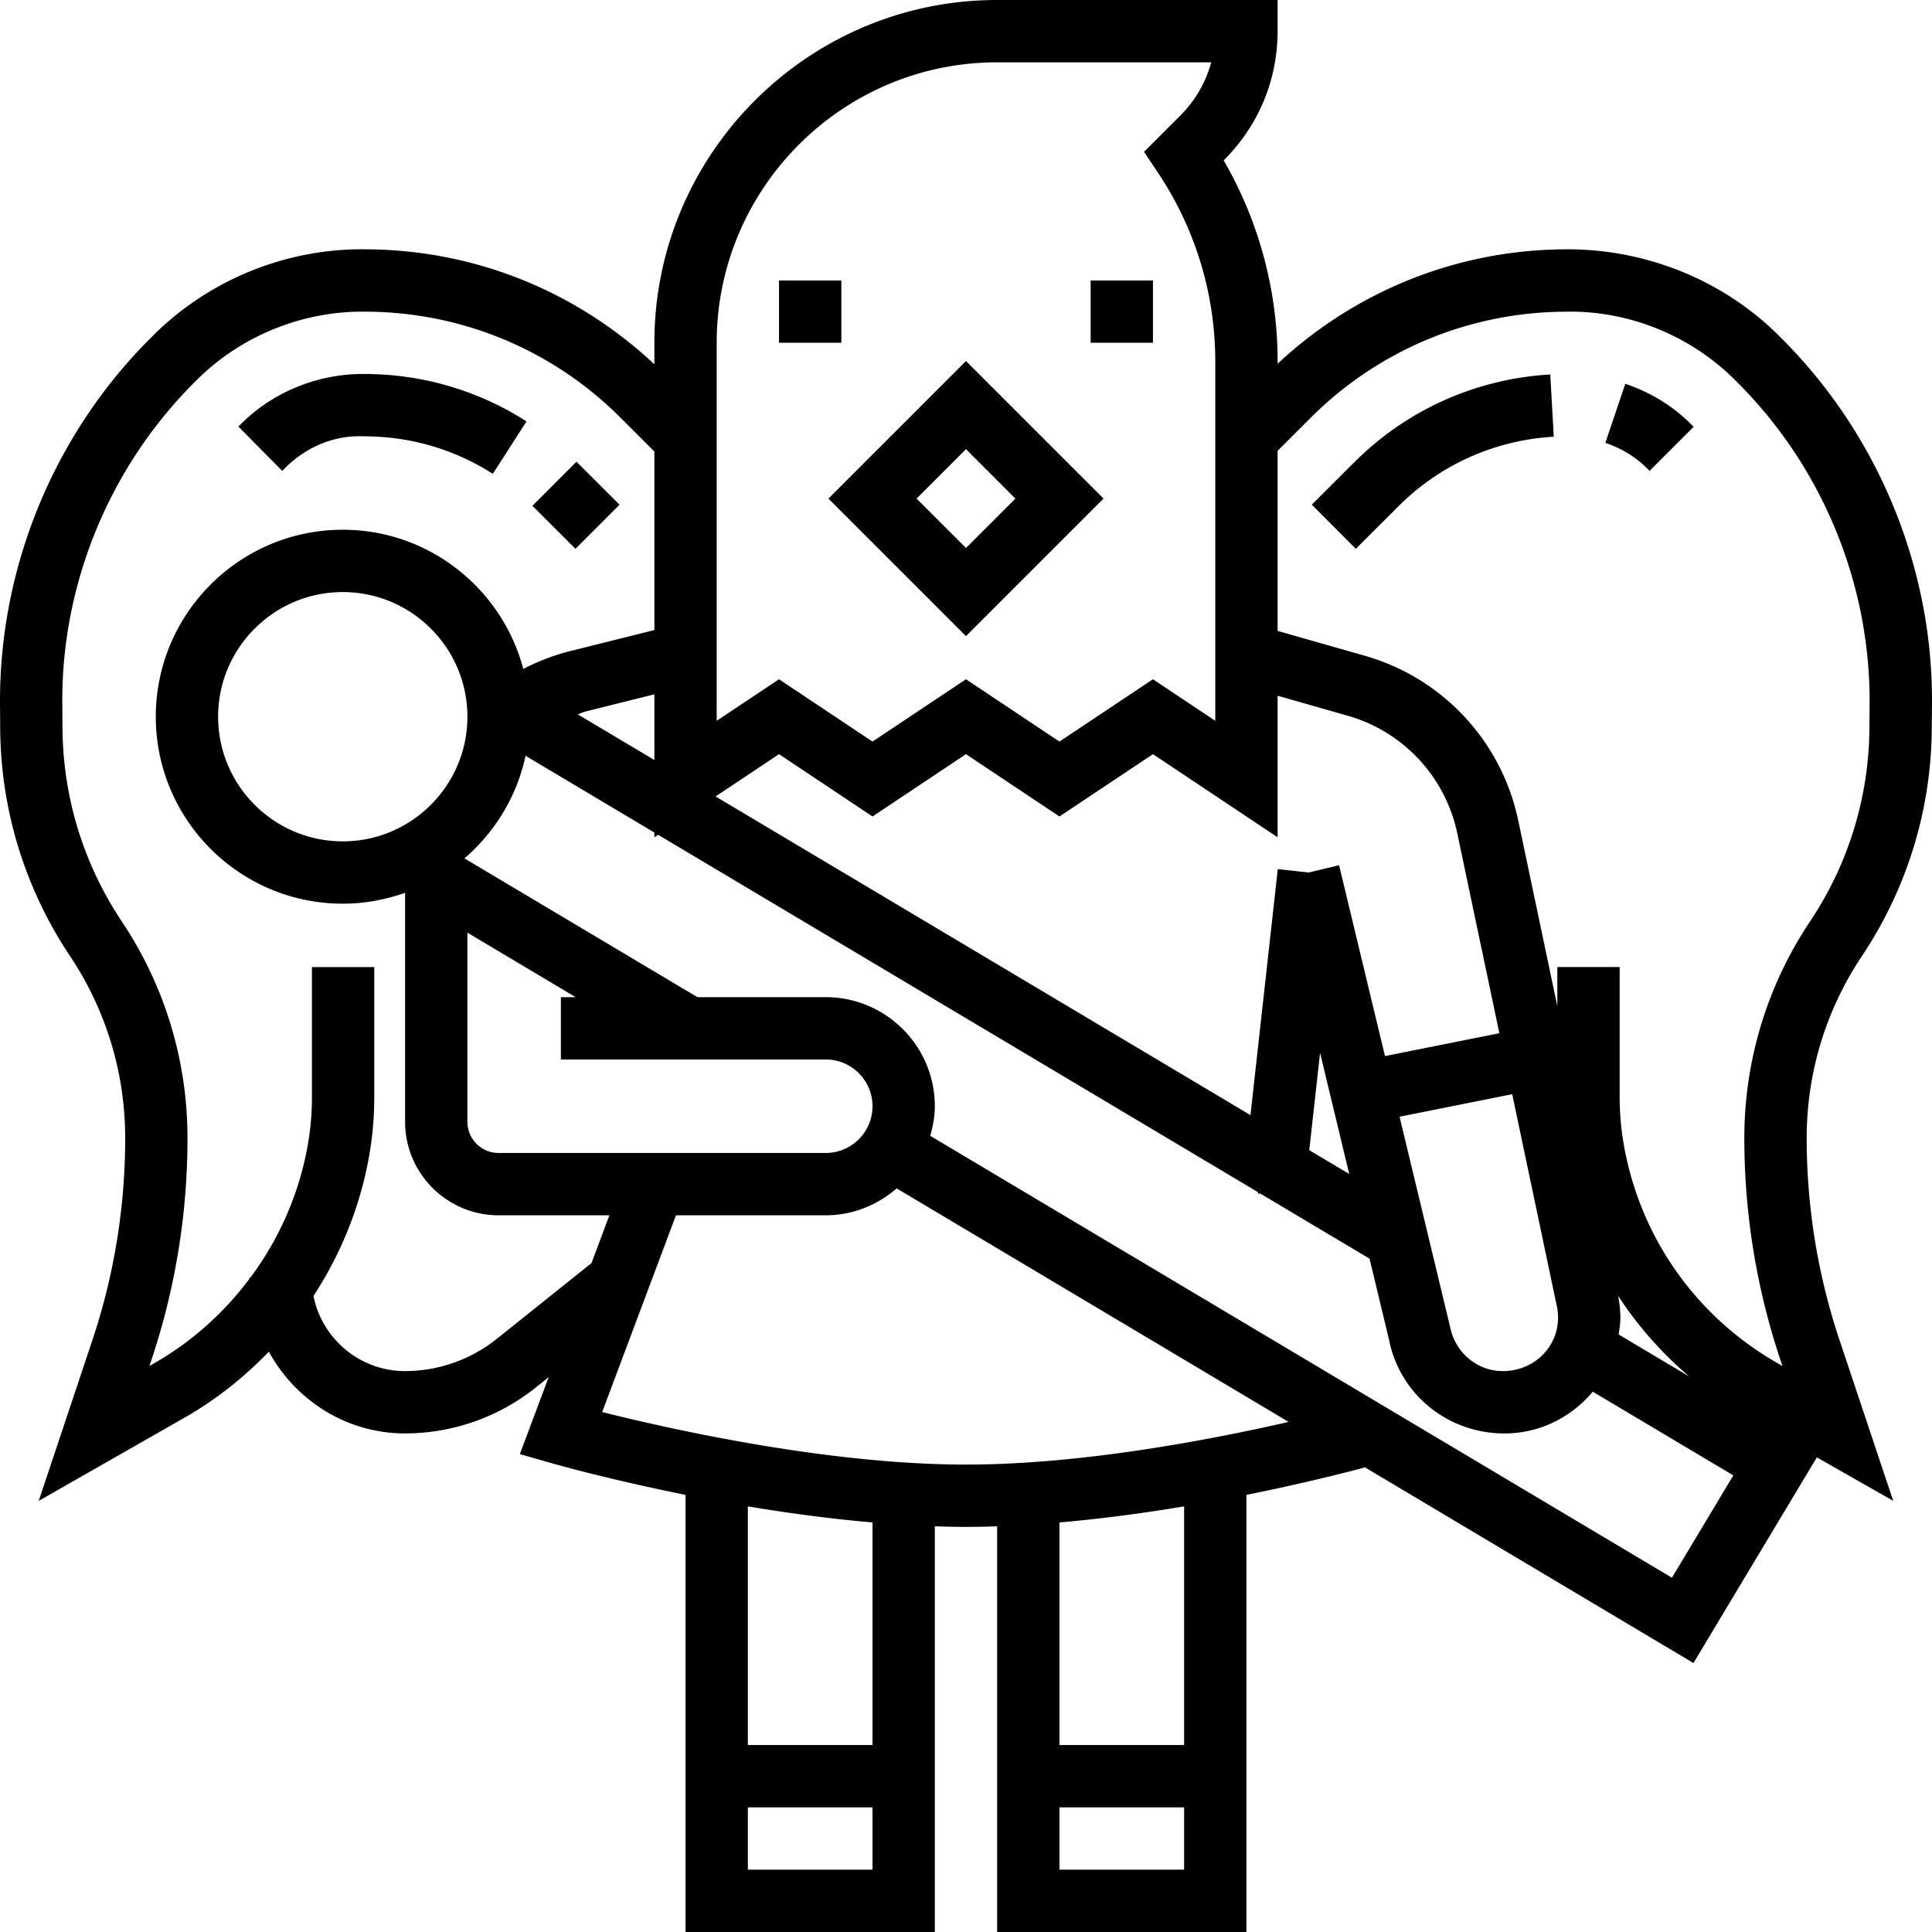 <svg xmlns="http://www.w3.org/2000/svg" viewBox="0 0 496.002 496.002"><path d="M279.997 72.001h16v16h-16zm-80 0h16v16h-16zm48 91.312l35.312-35.312-35.312-35.312-35.312 35.312 35.312 35.312zm12.688-35.312l-12.688 12.688-12.688-12.688 12.688-12.688 12.688 12.688z"/><path d="M495.941 187.145l.056-6.256c.312-34.952-13.752-69.208-38.576-93.976l-.76-.76c-14.432-14.4-34.488-22.336-54.84-22.144l-1.2.016c-27.224.432-52.816 10.888-72.616 29.352v-.536c0-18.248-4.776-35.984-13.856-51.672l.192-.192c8.808-8.808 13.656-20.52 13.656-32.976v-8h-72c-48.52 0-88 39.48-88 88v5.528c-19.8-18.56-45.44-29.064-72.704-29.504l-1.2-.016c-20.448-.328-40.376 7.744-54.8 22.152l-.752.752C13.733 111.689-.315 145.945.005 181.105l.048 6.056c.16 20.808 6.352 40.96 17.92 58.28 9.272 13.88 14.168 30.048 14.168 46.736 0 17.688-2.832 35.152-8.432 51.904l-13.768 41.24 37.544-21.424c8.088-4.616 15.24-10.376 21.544-16.88 6.792 12.432 19.832 20.984 34.968 20.984 12.128 0 24.024-4.168 33.488-11.744l3.384-2.712-7.408 19.768 8.336 2.384c1.136.32 14.864 4.192 34.2 8.08v112.224h64V391.849c2.68.088 5.352.152 8 .152s5.32-.064 8-.152v104.152h64V383.777c13.976-2.808 24.976-5.592 30.44-7.056l84.32 50.232 31.688-52.808 19.6 11.168-13.776-41.24a163.51 163.51 0 0 1-8.44-51.896c0-16.688 4.904-32.84 14.184-46.728 11.568-17.336 17.776-37.488 17.928-58.304zM183.997 88.001c0-39.696 32.304-72 72-72h54.952c-1.376 5.12-4.072 9.808-7.92 13.656l-9.32 9.32 3.64 5.456a87.038 87.038 0 0 1 14.648 48.408v92.208l-16-10.664-24 16-24-16-24 16-24-16-16 10.664V88.001zm16 105.616l24 16 24-16 24 16 24-16 32 21.336v-36.344l17.976 5.136c14.304 4.088 25.088 15.664 28.16 30.224l10.8 51.288-29.368 5.872-11.784-49-7.784 1.872-7.952-.88-7.016 63.16-137.32-81.808 16.288-10.856zm188.232 87.296l11.48 54.528c.192.92.288 1.872.288 2.824 0 7.568-6.168 13.736-14.176 13.736-6.52 0-12.192-4.648-13.536-11.344l-12.976-53.96 28.92-5.784zm-41.848 20.48l-10.176-6.072-.064-.184 2.76-24.848 7.48 31.104zm-218.888 42.368a37.781 37.781 0 0 1-23.496 8.24c-11.616 0-21.328-8.304-23.52-19.28 7.184-11.016 12.208-23.464 14.44-36.832a86.736 86.736 0 0 0 1.168-14.168v-33.44h-16v33.44c0 3.856-.32 7.744-.952 11.536-2.136 12.808-7.328 24.624-14.848 34.744h-.288c0 .112.032.216.032.328-6.528 8.688-14.744 16.128-24.48 21.68l-1.184.672.512-1.536a179.43 179.43 0 0 0 9.256-56.968c0-19.864-5.832-39.096-16.864-55.616-9.824-14.72-15.088-31.84-15.224-49.504l-.048-6.304c-.28-30.68 12.064-60.76 33.848-82.52l.752-.752c11.376-11.36 27.296-17.688 43.224-17.472l1.2.016c24.28.384 47.096 10.04 64.264 27.184l8.712 8.696v45.848l-21.584 5.392c-4.232 1.056-8.256 2.616-12.064 4.584-5.448-20.528-24.128-35.728-46.352-35.728-26.472 0-48 21.528-48 48s21.528 48 48 48c5.616 0 10.984-1.024 16-2.8v58.8c0 13.232 10.768 24 24 24h28.456l-4.6 12.272-24.36 19.488zm40.504-165.512v16.864l-19.672-11.72c.672-.208 1.28-.552 1.968-.72l17.704-4.424zm-48 5.752c0 17.648-14.352 32-32 32s-32-14.352-32-32 14.352-32 32-32 32 14.352 32 32zm92 88c6.616 0 12 5.384 12 12s-5.384 12-12 12h-84c-4.408 0-8-3.584-8-8v-48.56l27.792 16.56h-3.792v16h68zm12 208h-32v-16h32v16zm0-32h-32v-61.272c10.072 1.688 20.952 3.168 32 4.128v57.144zm80 32h-32v-16h32v16zm0-32h-32v-57.144c11.048-.96 21.928-2.44 32-4.128v61.272zm-56-72c-35.528 0-76.184-9.16-93.4-13.488l18.944-50.512h38.456c6.984 0 13.296-2.664 18.208-6.904l100.632 59.952c-20.192 4.616-53.232 10.952-82.84 10.952zm181.24 29.048L238.813 291.601c.696-2.432 1.184-4.952 1.184-7.6 0-15.44-12.56-28-28-28h-32.944l-59.816-35.632c7.816-6.728 13.456-15.896 15.688-26.336l33.072 19.704v1.216l.96-.64 153.944 91.712.16.488.416-.136 28.128 16.76 5.04 20.968c2.776 13.848 15.032 23.904 29.6 23.904 9.136 0 17.216-4.224 22.672-10.72l36.08 21.488-15.76 26.272zm-13.824-72.392a95.853 95.853 0 0 0 18.32 20.768l-18.176-10.824c.216-1.424.44-2.848.44-4.336 0-1.88-.232-3.76-.584-5.608zm32.408-40.488c0 19.4 3.12 38.568 9.264 56.968l.512 1.544-1.2-.688c-21.168-12.064-35.616-32.752-39.624-56.744a70.986 70.986 0 0 1-.96-11.544v-33.44h-16v10.056l-10.032-47.664c-4.288-20.376-19.392-36.592-39.416-42.312l-22.368-6.376v-46.24l8.536-8.512c17.184-17.144 40.032-26.8 64.336-27.184l1.2-.016c16.096-.304 31.896 6.112 43.272 17.464l.76.76c21.808 21.76 34.16 51.832 33.88 82.72l-.048 6.08a90.117 90.117 0 0 1-15.24 49.512c-11.032 16.528-16.872 35.76-16.872 55.616z"/><path d="M73.229 120.113c5.256-5.264 12.416-8.4 19.968-8.112l1.336.024c11.416.176 22.48 3.504 31.984 9.624l8.656-13.464c-12.024-7.728-25.992-11.936-40.368-12.168l-1.36-.016c-11.616-.088-23.24 4.504-31.504 12.776l-.744.728 11.248 11.376.784-.768zM148 118.534l11.047 11.04-11.311 11.32-11.048-11.04zm199.837-.005l-11.064 11.04 11.304 11.328 11.064-11.04c10.608-10.592 24.728-16.888 39.76-17.744l-.904-15.976c-18.952 1.08-36.768 9.032-50.16 22.392zm69.432-20l-5.128 15.16c4.168 1.408 7.768 3.608 10.696 6.528l.664.664 11.312-11.312-.672-.672c-4.688-4.68-10.368-8.168-16.872-10.368z"/></svg>